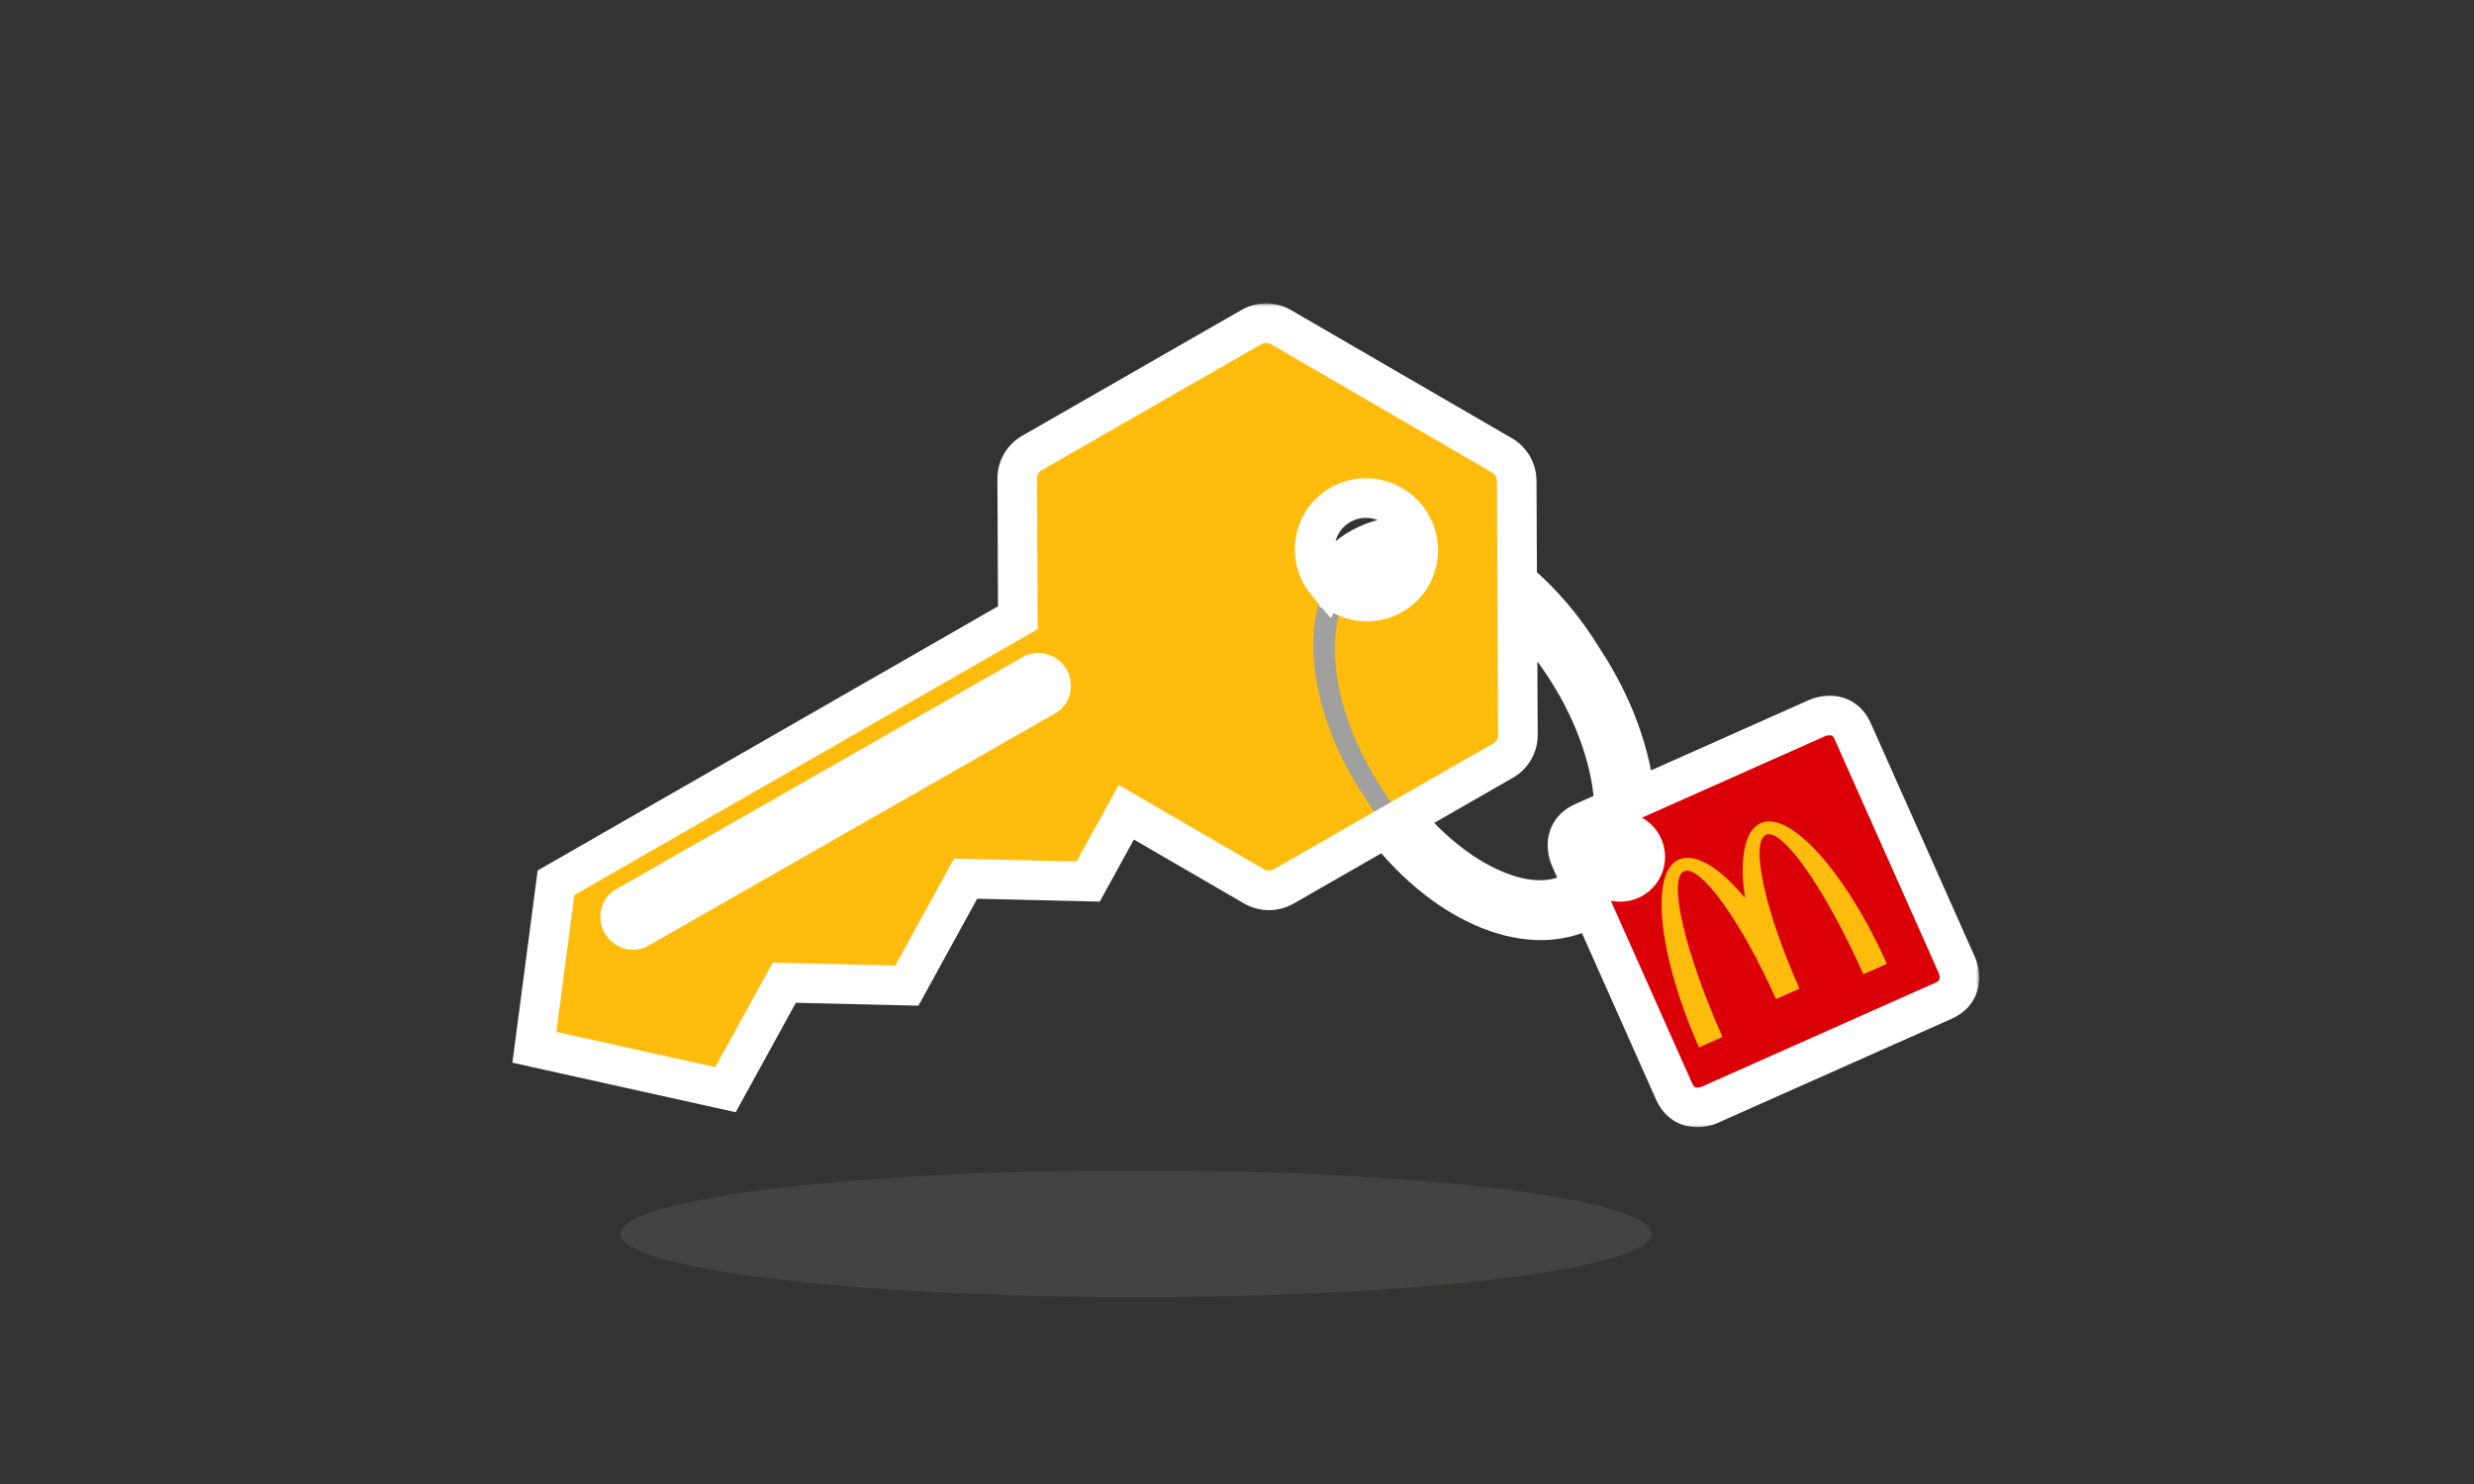 <svg width="375" height="225" viewBox="0 0 375 225" fill="none" xmlns="http://www.w3.org/2000/svg">
<rect x="0" y="0" width="375" height="225" fill="#333333" stroke="none"/>
<ellipse cx="172.212" cy="187.061" rx="78.145" ry="9.618" fill="#A0A09F" fill-opacity="0.15"/>
<path d="M228.613 87.043C232.791 90.243 236.727 94.626 239.948 99.92C245.177 107.818 247.866 116.313 247.971 123.5L244.65 125.021C245.086 118.245 242.711 109.673 237.544 101.567C234.908 97.4 231.837 93.869 228.633 91.106L228.613 87.043Z" fill="#A0A09F"/>
<path fill-rule="evenodd" clip-rule="evenodd" d="M280.847 110.913L296.64 146.385C296.751 146.646 298.147 150.146 294.573 151.738L259.101 167.531C258.839 167.641 255.339 169.038 253.747 165.463L237.946 129.972C237.791 129.593 236.517 126.198 240.022 124.638L275.513 108.837C275.892 108.681 279.287 107.408 280.847 110.913ZM241.81 129.92C241.81 132.011 243.506 133.707 245.597 133.707C247.689 133.707 249.384 132.011 249.384 129.92C249.384 127.828 247.689 126.133 245.597 126.133C243.506 126.133 241.81 127.828 241.81 129.92Z" fill="#DB0007"/>
<path fill-rule="evenodd" clip-rule="evenodd" d="M266.906 124.785C264.39 125.905 263.638 130.257 264.504 136.152C260.703 131.564 256.965 129.211 254.449 130.331C250.027 132.3 251.407 145.05 257.533 158.808L261.092 157.224C255.404 144.448 252.785 133.204 255.242 132.111C257.698 131.017 263.947 139.691 269.198 151.483L272.756 149.899C267.506 138.106 265.241 127.659 267.698 126.565C270.155 125.471 276.758 134.941 282.446 147.716L286.004 146.132C279.879 132.374 271.328 122.816 266.906 124.785Z" fill="#FFBC0D"/>
<path fill-rule="evenodd" clip-rule="evenodd" d="M194.178 49.609C192.785 48.801 191.065 48.797 189.67 49.597L156.427 68.679C155.032 69.48 154.176 70.963 154.183 72.567L154.282 93.661L84.279 133.845L81 158.786L109.971 165.216L118.88 148.999L137.46 149.437L146.369 133.22L164.949 133.658L170.72 123.152L190.083 134.386C191.476 135.194 193.196 135.199 194.59 134.398L227.834 115.316C229.229 114.516 230.084 113.032 230.077 111.429L229.896 72.885C229.889 71.3 229.039 69.836 227.662 69.037L194.178 49.609ZM200.345 87.25C198.161 83.489 199.424 78.698 203.166 76.55C206.909 74.402 211.713 75.71 213.897 79.471C216.082 83.232 214.818 88.023 211.076 90.171C207.333 92.319 202.529 91.011 200.345 87.25ZM94.892 137.428C94.016 137.928 93.738 139.08 94.27 140.001C94.803 140.922 95.944 141.263 96.82 140.762L158.436 105.565C159.312 105.065 159.591 103.913 159.058 102.992C158.526 102.071 157.384 101.73 156.508 102.231L94.892 137.428Z" fill="#FFBC0D"/>
<path d="M213.285 81.266C213.59 82.28 213.68 83.327 213.571 84.345C211.446 84.345 209.511 84.865 207.886 85.957C199.966 90.895 200.532 105.938 209.489 119.619C218.258 133.117 231.838 139.754 239.144 134.848C241.496 133.381 243.1 131.022 243.958 128.073C244.168 128.035 244.385 128.016 244.606 128.016C245.613 128.016 246.529 128.409 247.207 129.05C246.242 132.582 244.359 135.446 241.548 137.252C231.73 143.634 216.412 136.149 207.084 121.222C197.003 106.397 196.364 89.411 205.481 83.552C207.739 82.084 210.288 81.35 212.989 81.271L213.285 81.266Z" fill="#A0A09F"/>
<mask id="path-7-outside-1_17_28658" maskUnits="userSpaceOnUse" x="77" y="46" width="223" height="125" fill="black">
<rect fill="white" x="77" y="46" width="223" height="125"/>
<path d="M189.67 49.598C191.065 48.797 192.785 48.801 194.178 49.609L227.661 69.037C229.038 69.836 229.889 71.3 229.896 72.885L229.968 88.134C233.638 91.212 237.077 95.204 239.947 99.921C244.618 106.975 247.259 114.506 247.845 121.155L275.513 108.838C275.892 108.682 279.287 107.408 280.848 110.913L296.64 146.386C296.75 146.648 298.147 150.148 294.572 151.739L259.101 167.531C258.839 167.642 255.339 169.039 253.747 165.464L241.266 137.428C232.439 142.871 219.35 137.39 210.081 125.506L194.591 134.398C193.196 135.199 191.475 135.194 190.082 134.386L170.72 123.151L164.949 133.658L146.369 133.221L137.46 149.437L118.88 148.999L109.971 165.216L81 158.786L84.278 133.845L154.282 93.661L154.184 72.566C154.176 70.963 155.032 69.479 156.427 68.679L189.67 49.598ZM159.059 102.992C158.526 102.072 157.385 101.73 156.509 102.23L94.893 137.428C94.017 137.928 93.738 139.08 94.27 140.001C94.803 140.922 95.944 141.263 96.82 140.763L158.437 105.565C159.312 105.065 159.591 103.913 159.059 102.992ZM230.077 111.429C230.085 113.032 229.229 114.516 227.834 115.316L212.697 124.004C221.307 134.492 232.682 139.189 239.146 134.848C239.386 134.698 239.626 134.506 239.866 134.285L237.946 129.973C237.79 129.592 236.518 126.199 240.021 124.639L244.684 122.562C244.486 116.238 242.102 108.722 237.542 101.567C235.281 97.993 232.698 94.887 229.987 92.332L230.077 111.429ZM245.597 126.134C243.505 126.134 241.811 127.83 241.811 129.921C241.811 130.453 241.92 130.959 242.118 131.419C243.189 129.724 243.948 128.098 243.959 128.073C244.169 128.035 244.386 128.016 244.607 128.016C245.614 128.016 246.53 128.409 247.208 129.05C246.739 130.766 246.051 132.324 245.147 133.68C245.295 133.697 245.445 133.708 245.597 133.708C247.688 133.708 249.384 132.012 249.384 129.921C249.384 127.829 247.688 126.134 245.597 126.134ZM213.897 79.471C211.713 75.71 206.908 74.402 203.166 76.55C199.424 78.698 198.161 83.489 200.345 87.25C200.58 87.655 200.847 88.029 201.138 88.376C202.187 86.385 203.634 84.739 205.482 83.552C207.741 82.084 210.29 81.35 212.99 81.272L213.287 81.266C213.592 82.28 213.682 83.327 213.573 84.345C211.448 84.345 209.512 84.865 207.887 85.957C206.166 87.03 204.845 88.58 203.925 90.49C206.153 91.503 208.809 91.472 211.076 90.171C214.819 88.023 216.082 83.232 213.897 79.471Z"/>
</mask>
<path d="M189.67 49.598L191.163 52.2L191.163 52.2L189.67 49.598ZM194.178 49.609L195.683 47.014L195.683 47.014L194.178 49.609ZM227.661 69.037L226.156 71.632L226.156 71.632L227.661 69.037ZM229.896 72.885L232.896 72.871V72.871L229.896 72.885ZM229.968 88.134L226.968 88.148L226.974 89.539L228.04 90.432L229.968 88.134ZM239.947 99.921L237.384 101.48L237.414 101.529L237.446 101.577L239.947 99.921ZM247.845 121.155L244.856 121.419L245.225 125.605L249.065 123.896L247.845 121.155ZM275.513 108.838L274.375 106.062L274.334 106.079L274.293 106.097L275.513 108.838ZM280.848 110.913L283.588 109.693L283.588 109.693L280.848 110.913ZM296.64 146.386L299.404 145.22L299.392 145.192L299.38 145.166L296.64 146.386ZM294.572 151.739L295.792 154.48L295.792 154.48L294.572 151.739ZM259.101 167.531L260.267 170.295L260.294 170.284L260.321 170.272L259.101 167.531ZM253.747 165.464L251.006 166.684L251.006 166.684L253.747 165.464ZM241.266 137.428L244.006 136.208L242.611 133.073L239.691 134.874L241.266 137.428ZM210.081 125.506L212.447 123.661L210.845 121.608L208.587 122.904L210.081 125.506ZM194.591 134.398L196.084 137L196.084 137L194.591 134.398ZM190.082 134.386L188.576 136.981L188.576 136.981L190.082 134.386ZM170.72 123.151L172.225 120.557L169.569 119.015L168.09 121.707L170.72 123.151ZM164.949 133.658L164.879 136.657L166.701 136.7L167.579 135.102L164.949 133.658ZM146.369 133.221L146.44 130.222L144.618 130.179L143.74 131.776L146.369 133.221ZM137.46 149.437L137.389 152.436L139.212 152.479L140.089 150.881L137.46 149.437ZM118.88 148.999L118.951 146L117.128 145.957L116.251 147.555L118.88 148.999ZM109.971 165.216L109.321 168.145L111.517 168.632L112.6 166.66L109.971 165.216ZM81 158.786L78.026 158.395L77.668 161.12L80.35 161.715L81 158.786ZM84.278 133.845L82.785 131.243L81.497 131.982L81.304 133.454L84.278 133.845ZM154.282 93.661L155.776 96.263L157.29 95.394L157.282 93.647L154.282 93.661ZM154.184 72.566L151.184 72.58V72.58L154.184 72.566ZM156.427 68.679L154.933 66.077L154.933 66.077L156.427 68.679ZM159.059 102.992L161.656 101.491L161.656 101.491L159.059 102.992ZM156.509 102.23L155.021 99.625L155.021 99.626L156.509 102.23ZM94.893 137.428L93.404 134.823L93.404 134.823L94.893 137.428ZM94.27 140.001L91.673 141.503L91.673 141.503L94.27 140.001ZM96.82 140.763L98.308 143.368L98.308 143.368L96.82 140.763ZM158.437 105.565L159.925 108.17L159.925 108.17L158.437 105.565ZM230.077 111.429L233.077 111.415V111.415L230.077 111.429ZM227.834 115.316L229.327 117.918L229.328 117.918L227.834 115.316ZM212.697 124.004L211.204 121.402L208.129 123.167L210.378 125.907L212.697 124.004ZM239.146 134.848L237.558 132.302L237.515 132.329L237.473 132.357L239.146 134.848ZM239.866 134.285L241.896 136.494L243.484 135.035L242.607 133.065L239.866 134.285ZM237.946 129.973L235.17 131.11L235.187 131.152L235.206 131.193L237.946 129.973ZM240.021 124.639L241.242 127.379L241.242 127.379L240.021 124.639ZM244.684 122.562L245.904 125.303L247.745 124.483L247.682 122.469L244.684 122.562ZM237.542 101.567L235.007 103.171L235.012 103.18L237.542 101.567ZM229.987 92.332L232.045 90.149L226.954 85.351L226.987 92.346L229.987 92.332ZM245.597 126.134V123.134H245.596L245.597 126.134ZM241.811 129.921H238.811V129.921L241.811 129.921ZM242.118 131.419L239.363 132.607L241.616 137.831L244.654 133.021L242.118 131.419ZM243.959 128.073L243.424 125.121L241.893 125.399L241.238 126.81L243.959 128.073ZM244.607 128.016V125.016H244.607L244.607 128.016ZM247.208 129.05L250.102 129.84L250.576 128.105L249.269 126.87L247.208 129.05ZM245.147 133.68L242.651 132.016L239.94 136.084L244.795 136.659L245.147 133.68ZM245.597 133.708L245.596 136.708H245.597V133.708ZM249.384 129.921L252.384 129.921V129.921H249.384ZM213.897 79.471L216.492 77.964L216.492 77.964L213.897 79.471ZM203.166 76.55L201.673 73.948V73.948L203.166 76.55ZM200.345 87.25L197.75 88.757L197.75 88.757L200.345 87.25ZM201.138 88.376L198.84 90.305L201.711 93.724L203.792 89.774L201.138 88.376ZM205.482 83.552L207.104 86.076L207.111 86.071L207.117 86.067L205.482 83.552ZM212.99 81.272L212.931 78.272L212.917 78.272L212.903 78.273L212.99 81.272ZM213.287 81.266L216.161 80.403L215.506 78.221L213.228 78.266L213.287 81.266ZM213.573 84.345V87.345H216.271L216.556 84.662L213.573 84.345ZM207.887 85.957L209.474 88.503L209.517 88.476L209.559 88.447L207.887 85.957ZM203.925 90.49L201.222 89.188L199.89 91.952L202.684 93.222L203.925 90.49ZM211.076 90.171L212.57 92.773L212.57 92.773L211.076 90.171ZM189.67 49.598L191.163 52.2C191.628 51.933 192.205 51.933 192.672 52.204L194.178 49.609L195.683 47.014C193.364 45.669 190.501 45.661 188.176 46.996L189.67 49.598ZM194.178 49.609L192.672 52.204L226.156 71.632L227.661 69.037L229.167 66.442L195.683 47.014L194.178 49.609ZM227.661 69.037L226.156 71.632C226.618 71.9 226.894 72.385 226.897 72.899L229.896 72.885L232.896 72.871C232.884 70.214 231.458 67.772 229.167 66.442L227.661 69.037ZM229.896 72.885L226.897 72.899L226.968 88.148L229.968 88.134L232.968 88.12L232.896 72.871L229.896 72.885ZM229.968 88.134L228.04 90.432C231.444 93.287 234.673 97.025 237.384 101.48L239.947 99.921L242.51 98.362C239.481 93.382 235.831 89.136 231.896 85.835L229.968 88.134ZM239.947 99.921L237.446 101.577C241.875 108.267 244.319 115.326 244.856 121.419L247.845 121.155L250.833 120.892C250.198 113.686 247.36 105.683 242.449 98.265L239.947 99.921ZM247.845 121.155L249.065 123.896L276.733 111.579L275.513 108.838L274.293 106.097L246.625 118.415L247.845 121.155ZM275.513 108.838L276.65 111.614C276.63 111.622 276.744 111.575 276.927 111.535C277.117 111.493 277.307 111.476 277.463 111.49C277.604 111.503 277.674 111.536 277.718 111.567C277.751 111.589 277.917 111.706 278.107 112.133L280.848 110.913L283.588 109.693C282.324 106.853 280.076 105.705 278.011 105.516C276.204 105.35 274.724 105.919 274.375 106.062L275.513 108.838ZM280.848 110.913L278.107 112.133L293.899 147.606L296.64 146.386L299.38 145.166L283.588 109.693L280.848 110.913ZM296.64 146.386L293.876 147.552C293.856 147.505 293.902 147.607 293.944 147.788C293.988 147.977 294.009 148.172 293.996 148.337C293.985 148.488 293.951 148.562 293.921 148.606C293.901 148.637 293.787 148.805 293.352 148.999L294.572 151.739L295.792 154.48C297.145 153.878 298.197 153.012 298.916 151.93C299.627 150.863 299.907 149.747 299.979 148.791C300.117 146.973 299.523 145.503 299.404 145.22L296.64 146.386ZM294.572 151.739L293.352 148.999L257.88 164.791L259.101 167.531L260.321 170.272L295.792 154.48L294.572 151.739ZM259.101 167.531L257.934 164.767C257.981 164.748 257.879 164.793 257.698 164.835C257.51 164.879 257.314 164.901 257.149 164.888C256.998 164.877 256.925 164.842 256.88 164.813C256.85 164.793 256.681 164.678 256.488 164.244L253.747 165.464L251.006 166.684C251.609 168.037 252.475 169.088 253.556 169.808C254.624 170.519 255.74 170.799 256.696 170.871C258.514 171.009 259.983 170.415 260.267 170.295L259.101 167.531ZM253.747 165.464L256.488 164.244L244.006 136.208L241.266 137.428L238.525 138.648L251.006 166.684L253.747 165.464ZM241.266 137.428L239.691 134.874C236.309 136.96 231.875 137.113 226.937 135.172C221.996 133.23 216.818 129.266 212.447 123.661L210.081 125.506L207.715 127.351C212.613 133.63 218.615 138.348 224.742 140.757C230.872 143.166 237.396 143.338 242.84 139.981L241.266 137.428ZM210.081 125.506L208.587 122.904L193.097 131.797L194.591 134.398L196.084 137L211.575 128.108L210.081 125.506ZM194.591 134.398L193.097 131.797C192.634 132.063 192.056 132.063 191.588 131.791L190.082 134.386L188.576 136.981C190.894 138.325 193.758 138.335 196.084 137L194.591 134.398ZM190.082 134.386L191.588 131.791L172.225 120.557L170.72 123.151L169.214 125.746L188.576 136.981L190.082 134.386ZM170.72 123.151L168.09 121.707L162.32 132.214L164.949 133.658L167.579 135.102L173.349 124.596L170.72 123.151ZM164.949 133.658L165.02 130.659L146.44 130.222L146.369 133.221L146.299 136.22L164.879 136.657L164.949 133.658ZM146.369 133.221L143.74 131.776L134.831 147.992L137.46 149.437L140.089 150.881L148.998 134.665L146.369 133.221ZM137.46 149.437L137.531 146.437L118.951 146L118.88 148.999L118.809 151.998L137.389 152.436L137.46 149.437ZM118.88 148.999L116.251 147.555L107.341 163.771L109.971 165.216L112.6 166.66L121.509 150.444L118.88 148.999ZM109.971 165.216L110.621 162.287L81.65 155.857L81 158.786L80.35 161.715L109.321 168.145L109.971 165.216ZM81 158.786L83.974 159.177L87.253 134.236L84.278 133.845L81.304 133.454L78.026 158.395L81 158.786ZM84.278 133.845L85.772 136.447L155.776 96.263L154.282 93.661L152.789 91.059L82.785 131.243L84.278 133.845ZM154.282 93.661L157.282 93.647L157.184 72.552L154.184 72.566L151.184 72.58L151.282 93.675L154.282 93.661ZM154.184 72.566L157.184 72.552C157.181 72.032 157.459 71.546 157.92 71.281L156.427 68.679L154.933 66.077C152.605 67.413 151.171 69.894 151.184 72.58L154.184 72.566ZM156.427 68.679L157.92 71.281L191.163 52.2L189.67 49.598L188.176 46.996L154.933 66.077L156.427 68.679ZM159.059 102.992L161.656 101.491C160.373 99.272 157.458 98.234 155.021 99.625L156.509 102.23L157.996 104.836C157.311 105.227 156.68 104.871 156.461 104.494L159.059 102.992ZM156.509 102.23L155.021 99.626L93.404 134.823L94.893 137.428L96.381 140.033L157.997 104.835L156.509 102.23ZM94.893 137.428L93.404 134.823C90.955 136.222 90.385 139.275 91.673 141.503L94.27 140.001L96.868 138.499C97.091 138.886 97.078 139.634 96.381 140.033L94.893 137.428ZM94.27 140.001L91.673 141.503C92.956 143.721 95.871 144.76 98.308 143.368L96.82 140.763L95.332 138.158C96.018 137.766 96.65 138.122 96.868 138.499L94.27 140.001ZM96.82 140.763L98.308 143.368L159.925 108.17L158.437 105.565L156.948 102.96L95.332 138.158L96.82 140.763ZM158.437 105.565L159.925 108.17C162.374 106.771 162.943 103.718 161.656 101.491L159.059 102.992L156.461 104.493C156.238 104.107 156.251 103.359 156.948 102.96L158.437 105.565ZM230.077 111.429L227.077 111.443C227.08 111.963 226.802 112.449 226.34 112.715L227.834 115.316L229.328 117.918C231.655 116.582 233.09 114.101 233.077 111.415L230.077 111.429ZM227.834 115.316L226.341 112.714L211.204 121.402L212.697 124.004L214.191 126.606L229.327 117.918L227.834 115.316ZM212.697 124.004L210.378 125.907C214.933 131.455 220.313 135.595 225.586 137.762C230.793 139.901 236.421 140.292 240.818 137.338L239.146 134.848L237.473 132.357C235.406 133.745 232.115 133.958 227.866 132.212C223.684 130.494 219.071 127.041 215.016 122.1L212.697 124.004ZM239.146 134.848L240.733 137.393C241.179 137.115 241.568 136.795 241.896 136.494L239.866 134.285L237.837 132.076C237.684 132.216 237.593 132.28 237.558 132.302L239.146 134.848ZM239.866 134.285L242.607 133.065L240.687 128.753L237.946 129.973L235.206 131.193L237.126 135.505L239.866 134.285ZM237.946 129.973L240.722 128.836C240.731 128.855 240.683 128.742 240.643 128.558C240.601 128.368 240.585 128.179 240.599 128.023C240.612 127.882 240.645 127.812 240.675 127.768C240.697 127.735 240.815 127.569 241.242 127.379L240.021 124.639L238.801 121.898C235.963 123.162 234.814 125.408 234.624 127.473C234.458 129.28 235.027 130.76 235.17 131.11L237.946 129.973ZM240.021 124.639L241.242 127.379L245.904 125.303L244.684 122.562L243.463 119.822L238.801 121.898L240.021 124.639ZM244.684 122.562L247.682 122.469C247.465 115.513 244.868 107.48 240.072 99.955L237.542 101.567L235.012 103.18C239.336 109.963 241.507 116.962 241.685 122.656L244.684 122.562ZM237.542 101.567L240.077 99.964C237.686 96.183 234.944 92.882 232.045 90.149L229.987 92.332L227.93 94.515C230.453 96.893 232.876 99.802 235.007 103.171L237.542 101.567ZM229.987 92.332L226.987 92.346L227.077 111.443L230.077 111.429L233.077 111.415L232.987 92.318L229.987 92.332ZM245.597 126.134L245.596 123.134C241.848 123.134 238.811 126.173 238.811 129.921H241.811H244.811C244.811 129.486 245.163 129.134 245.597 129.134L245.597 126.134ZM241.811 129.921L238.811 129.921C238.811 130.868 239.006 131.778 239.363 132.607L242.118 131.419L244.873 130.231C244.834 130.141 244.811 130.038 244.811 129.921L241.811 129.921ZM242.118 131.419L244.654 133.021C245.826 131.166 246.648 129.407 246.68 129.337L243.959 128.073L241.238 126.81C241.248 126.789 240.552 128.281 239.582 129.817L242.118 131.419ZM243.959 128.073L244.494 131.025C244.524 131.02 244.562 131.016 244.608 131.016L244.607 128.016L244.607 125.016C244.21 125.016 243.814 125.051 243.424 125.121L243.959 128.073ZM244.607 128.016V131.016C244.818 131.016 245.004 131.095 245.147 131.23L247.208 129.05L249.269 126.87C248.056 125.723 246.411 125.016 244.607 125.016V128.016ZM247.208 129.05L244.314 128.259C243.92 129.702 243.356 130.958 242.651 132.016L245.147 133.68L247.644 135.343C248.746 133.689 249.558 131.83 250.102 129.84L247.208 129.05ZM245.147 133.68L244.795 136.659C245.033 136.687 245.302 136.708 245.596 136.708L245.597 133.708L245.597 130.708C245.587 130.708 245.557 130.707 245.5 130.7L245.147 133.68ZM245.597 133.708V136.708C249.345 136.708 252.384 133.669 252.384 129.921L249.384 129.921L246.384 129.921C246.384 130.356 246.031 130.708 245.597 130.708V133.708ZM249.384 129.921H252.384C252.384 126.173 249.345 123.134 245.597 123.134V126.134V129.134C246.031 129.134 246.384 129.486 246.384 129.921H249.384ZM213.897 79.471L216.492 77.964C213.49 72.795 206.866 70.967 201.673 73.948L203.166 76.55L204.659 79.152C206.951 77.836 209.937 78.624 211.303 80.977L213.897 79.471ZM203.166 76.55L201.673 73.948C196.468 76.935 194.743 83.577 197.75 88.757L200.345 87.25L202.939 85.743C201.578 83.4 202.379 80.461 204.659 79.152L203.166 76.55ZM200.345 87.25L197.75 88.757C198.077 89.319 198.445 89.835 198.84 90.305L201.138 88.376L203.435 86.447C203.248 86.224 203.082 85.99 202.939 85.743L200.345 87.25ZM201.138 88.376L203.792 89.774C204.623 88.196 205.732 86.957 207.104 86.076L205.482 83.552L203.861 81.028C201.536 82.522 199.75 84.573 198.483 86.978L201.138 88.376ZM205.482 83.552L207.117 86.067C208.874 84.925 210.879 84.335 213.078 84.27L212.99 81.272L212.903 78.273C209.701 78.366 206.607 79.243 203.847 81.037L205.482 83.552ZM212.99 81.272L213.049 84.271L213.346 84.265L213.287 81.266L213.228 78.266L212.931 78.272L212.99 81.272ZM213.287 81.266L210.414 82.128C210.601 82.753 210.657 83.399 210.59 84.027L213.573 84.345L216.556 84.662C216.706 83.255 216.582 81.807 216.161 80.403L213.287 81.266ZM213.573 84.345V81.345C210.952 81.345 208.41 81.992 206.214 83.467L207.887 85.957L209.559 88.447C210.614 87.739 211.945 87.345 213.573 87.345V84.345ZM207.887 85.957L206.299 83.411C204.041 84.82 202.359 86.829 201.222 89.188L203.925 90.49L206.627 91.793C207.331 90.332 208.29 89.241 209.474 88.503L207.887 85.957ZM203.925 90.49L202.684 93.222C205.743 94.611 209.42 94.581 212.57 92.773L211.076 90.171L209.583 87.569C208.198 88.364 206.563 88.394 205.166 87.759L203.925 90.49ZM211.076 90.171L212.57 92.773C217.774 89.785 219.499 83.144 216.492 77.964L213.897 79.471L211.303 80.977C212.664 83.32 211.863 86.26 209.583 87.569L211.076 90.171Z" fill="white" mask="url(#path-7-outside-1_17_28658)"/>
</svg>

